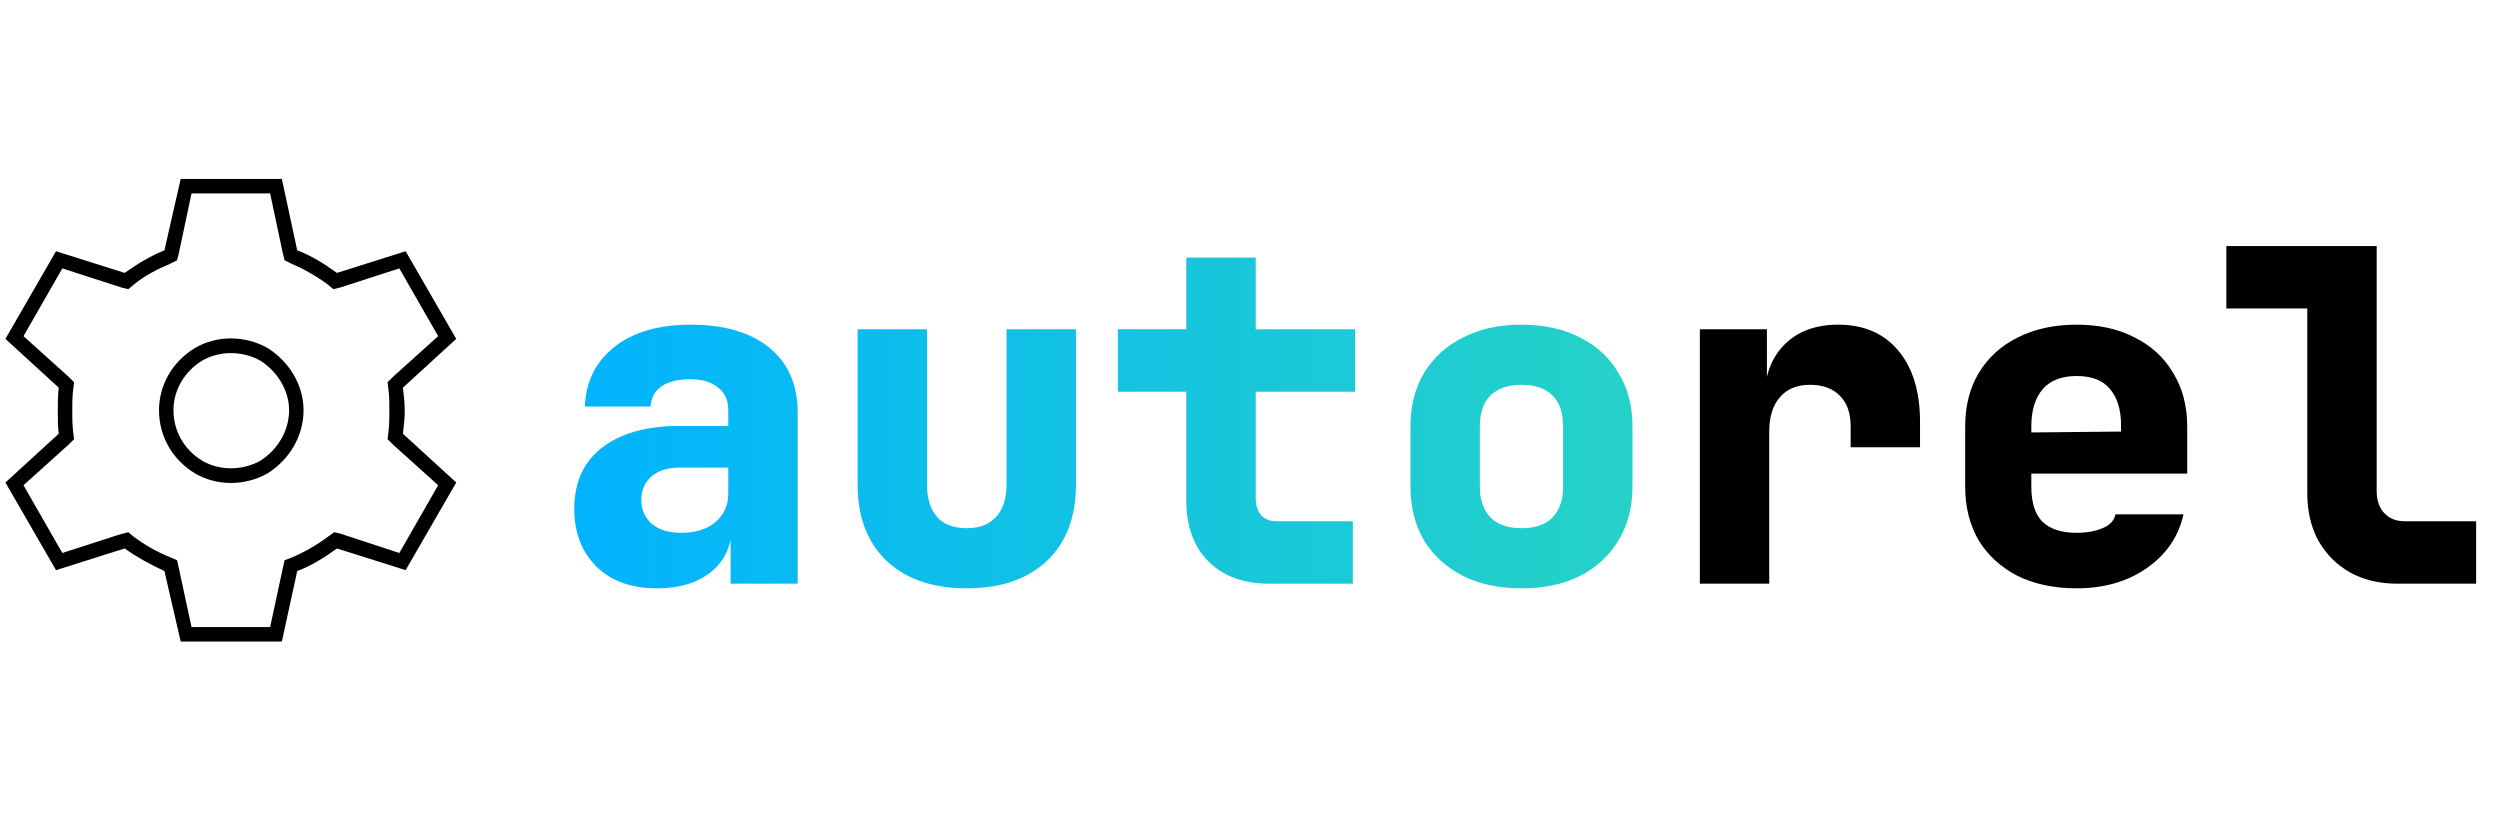 <svg width="227" height="75" viewBox="0 0 227 75" fill="none" xmlns="http://www.w3.org/2000/svg">
<path d="M59.618 53.42C57.322 53.42 55.502 52.762 54.158 51.446C52.814 50.102 52.142 48.352 52.142 46.196C52.142 44.628 52.506 43.284 53.234 42.164C53.99 41.044 55.068 40.19 56.468 39.602C57.896 38.986 59.604 38.678 61.592 38.678H66.128V37.208C66.128 36.34 65.82 35.668 65.204 35.192C64.616 34.688 63.762 34.436 62.642 34.436C61.578 34.436 60.724 34.646 60.08 35.066C59.464 35.486 59.128 36.102 59.072 36.914H53.108C53.192 34.646 54.088 32.84 55.796 31.496C57.504 30.152 59.814 29.48 62.726 29.48C65.778 29.48 68.158 30.18 69.866 31.58C71.574 32.98 72.428 34.94 72.428 37.46V53H66.338V48.422H65.33L66.464 47.75C66.464 48.898 66.184 49.906 65.624 50.774C65.064 51.614 64.266 52.272 63.23 52.748C62.222 53.196 61.018 53.42 59.618 53.42ZM61.844 48.38C63.16 48.38 64.196 48.058 64.952 47.414C65.736 46.742 66.128 45.874 66.128 44.81V42.458H61.718C60.598 42.458 59.73 42.738 59.114 43.298C58.526 43.83 58.232 44.53 58.232 45.398C58.232 46.266 58.54 46.98 59.156 47.54C59.8 48.1 60.696 48.38 61.844 48.38ZM87.784 53.42C84.676 53.42 82.24 52.58 80.476 50.9C78.74 49.22 77.872 46.924 77.872 44.012V29.9H84.172V43.97C84.172 45.258 84.48 46.252 85.096 46.952C85.712 47.624 86.608 47.96 87.784 47.96C88.932 47.96 89.814 47.624 90.43 46.952C91.074 46.252 91.396 45.258 91.396 43.97V29.9H97.696V44.012C97.696 46.952 96.814 49.262 95.05 50.942C93.286 52.594 90.864 53.42 87.784 53.42ZM115.277 53C112.925 53 111.077 52.328 109.733 50.984C108.389 49.64 107.717 47.792 107.717 45.44V35.57H101.501V29.9H107.717V23.39H114.017V29.9H123.047V35.57H114.017V45.23C114.017 45.846 114.171 46.35 114.479 46.742C114.815 47.134 115.291 47.33 115.907 47.33H122.837V53H115.277ZM138.151 53.42C136.107 53.42 134.329 53.042 132.817 52.286C131.305 51.502 130.129 50.424 129.289 49.052C128.477 47.652 128.071 46.028 128.071 44.18V38.72C128.071 36.872 128.477 35.262 129.289 33.89C130.129 32.49 131.305 31.412 132.817 30.656C134.329 29.872 136.107 29.48 138.151 29.48C140.223 29.48 142.001 29.872 143.485 30.656C144.997 31.412 146.159 32.49 146.971 33.89C147.811 35.262 148.231 36.872 148.231 38.72V44.18C148.231 46.028 147.811 47.652 146.971 49.052C146.159 50.424 144.997 51.502 143.485 52.286C142.001 53.042 140.223 53.42 138.151 53.42ZM138.151 47.96C139.383 47.96 140.321 47.638 140.965 46.994C141.609 46.322 141.931 45.384 141.931 44.18V38.72C141.931 37.488 141.609 36.55 140.965 35.906C140.321 35.262 139.383 34.94 138.151 34.94C136.947 34.94 136.009 35.262 135.337 35.906C134.693 36.55 134.371 37.488 134.371 38.72V44.18C134.371 45.384 134.693 46.322 135.337 46.994C136.009 47.638 136.947 47.96 138.151 47.96Z" fill="url(#paint0_linear_337_218)"/>
<path d="M154.346 53V29.9H160.436V34.73H162.284L160.226 36.2C160.226 34.128 160.828 32.49 162.032 31.286C163.236 30.082 164.86 29.48 166.904 29.48C169.228 29.48 171.048 30.264 172.364 31.832C173.68 33.4 174.338 35.556 174.338 38.3V40.61H168.038V38.72C168.038 37.516 167.716 36.592 167.072 35.948C166.428 35.276 165.518 34.94 164.342 34.94C163.166 34.94 162.256 35.318 161.612 36.074C160.968 36.802 160.646 37.852 160.646 39.224V53H154.346ZM188.56 53.42C186.516 53.42 184.724 53.042 183.184 52.286C181.672 51.502 180.496 50.424 179.656 49.052C178.844 47.652 178.438 46.028 178.438 44.18V38.72C178.438 36.872 178.844 35.262 179.656 33.89C180.496 32.49 181.672 31.412 183.184 30.656C184.724 29.872 186.516 29.48 188.56 29.48C190.604 29.48 192.368 29.872 193.852 30.656C195.364 31.412 196.526 32.49 197.338 33.89C198.178 35.262 198.598 36.872 198.598 38.72V43.004H184.444V44.18C184.444 45.636 184.78 46.7 185.452 47.372C186.152 48.044 187.188 48.38 188.56 48.38C189.456 48.38 190.24 48.24 190.912 47.96C191.584 47.68 191.976 47.26 192.088 46.7H198.262C197.814 48.716 196.708 50.34 194.944 51.572C193.18 52.804 191.052 53.42 188.56 53.42ZM192.592 39.686V38.636C192.592 37.208 192.256 36.102 191.584 35.318C190.94 34.534 189.932 34.142 188.56 34.142C187.188 34.142 186.152 34.548 185.452 35.36C184.78 36.172 184.444 37.292 184.444 38.72V39.266L193.012 39.182L192.592 39.686ZM217.692 53C216.068 53 214.64 52.664 213.408 51.992C212.176 51.292 211.21 50.326 210.51 49.094C209.838 47.862 209.502 46.434 209.502 44.81V28.01H202.152V22.34H215.802V44.6C215.802 45.412 216.026 46.07 216.474 46.574C216.95 47.078 217.566 47.33 218.322 47.33H224.832V53H217.692Z" fill="black"/>
<path d="M15.422 23.961C14.273 24.453 13.125 25.027 12.141 25.848L11.648 26.258L10.992 26.094L5.66 24.371L2.133 30.523L6.234 34.215L6.727 34.707L6.645 35.363C6.562 36.02 6.562 36.676 6.562 37.332C6.562 37.906 6.562 38.562 6.645 39.219L6.727 39.875L6.234 40.367L2.133 44.059L5.66 50.211L10.992 48.488L11.648 48.324L12.141 48.734C13.125 49.473 14.273 50.129 15.504 50.621L16.078 50.867L16.242 51.605L17.391 56.938H24.527L25.676 51.605L25.84 50.867L26.496 50.621C27.645 50.129 28.793 49.473 29.777 48.734L30.352 48.324L31.008 48.488L36.258 50.211L39.785 44.059L35.684 40.367L35.191 39.875L35.273 39.219C35.355 38.562 35.355 37.906 35.355 37.25C35.355 36.594 35.355 36.02 35.273 35.363L35.191 34.707L35.684 34.215L39.785 30.523L36.258 24.371L30.926 26.094L30.27 26.258L29.777 25.848C28.793 25.109 27.645 24.453 26.496 23.961L25.84 23.633L25.676 22.977L24.527 17.562H17.391L16.242 22.977L16.078 23.633L15.422 23.961ZM25.594 16.25L26.988 22.73C28.301 23.223 29.449 23.961 30.598 24.781L36.832 22.812L41.426 30.77L36.586 35.199C36.668 35.855 36.75 36.594 36.75 37.332C36.75 37.988 36.668 38.727 36.586 39.383L41.426 43.812L36.832 51.77L30.598 49.801C29.449 50.621 28.301 51.359 26.988 51.852L25.594 58.25H16.406L14.93 51.852C13.699 51.277 12.469 50.621 11.32 49.801L5.086 51.77L0.492 43.812L5.332 39.383C5.25 38.727 5.25 37.988 5.25 37.25C5.25 36.594 5.25 35.855 5.332 35.199L0.492 30.77L5.086 22.812L11.32 24.781C12.469 23.961 13.699 23.223 14.93 22.73L16.406 16.25H25.594ZM15.75 37.25C15.75 39.137 16.734 40.859 18.375 41.844C19.934 42.746 21.984 42.746 23.625 41.844C25.184 40.859 26.25 39.137 26.25 37.25C26.25 35.445 25.184 33.723 23.625 32.738C21.984 31.836 19.934 31.836 18.375 32.738C16.734 33.723 15.75 35.445 15.75 37.25ZM27.562 37.25C27.562 39.629 26.25 41.762 24.281 42.992C22.23 44.141 19.688 44.141 17.719 42.992C15.668 41.762 14.438 39.629 14.438 37.25C14.438 34.953 15.668 32.82 17.719 31.59C19.688 30.441 22.23 30.441 24.281 31.59C26.25 32.82 27.562 34.953 27.562 37.25Z" fill="black"/>
<defs>
<linearGradient id="paint0_linear_337_218" x1="50" y1="37.5" x2="227" y2="37.5" gradientUnits="userSpaceOnUse">
<stop stop-color="#00B3FF"/>
<stop offset="1" stop-color="#44EA9A"/>
</linearGradient>
</defs>
</svg>
